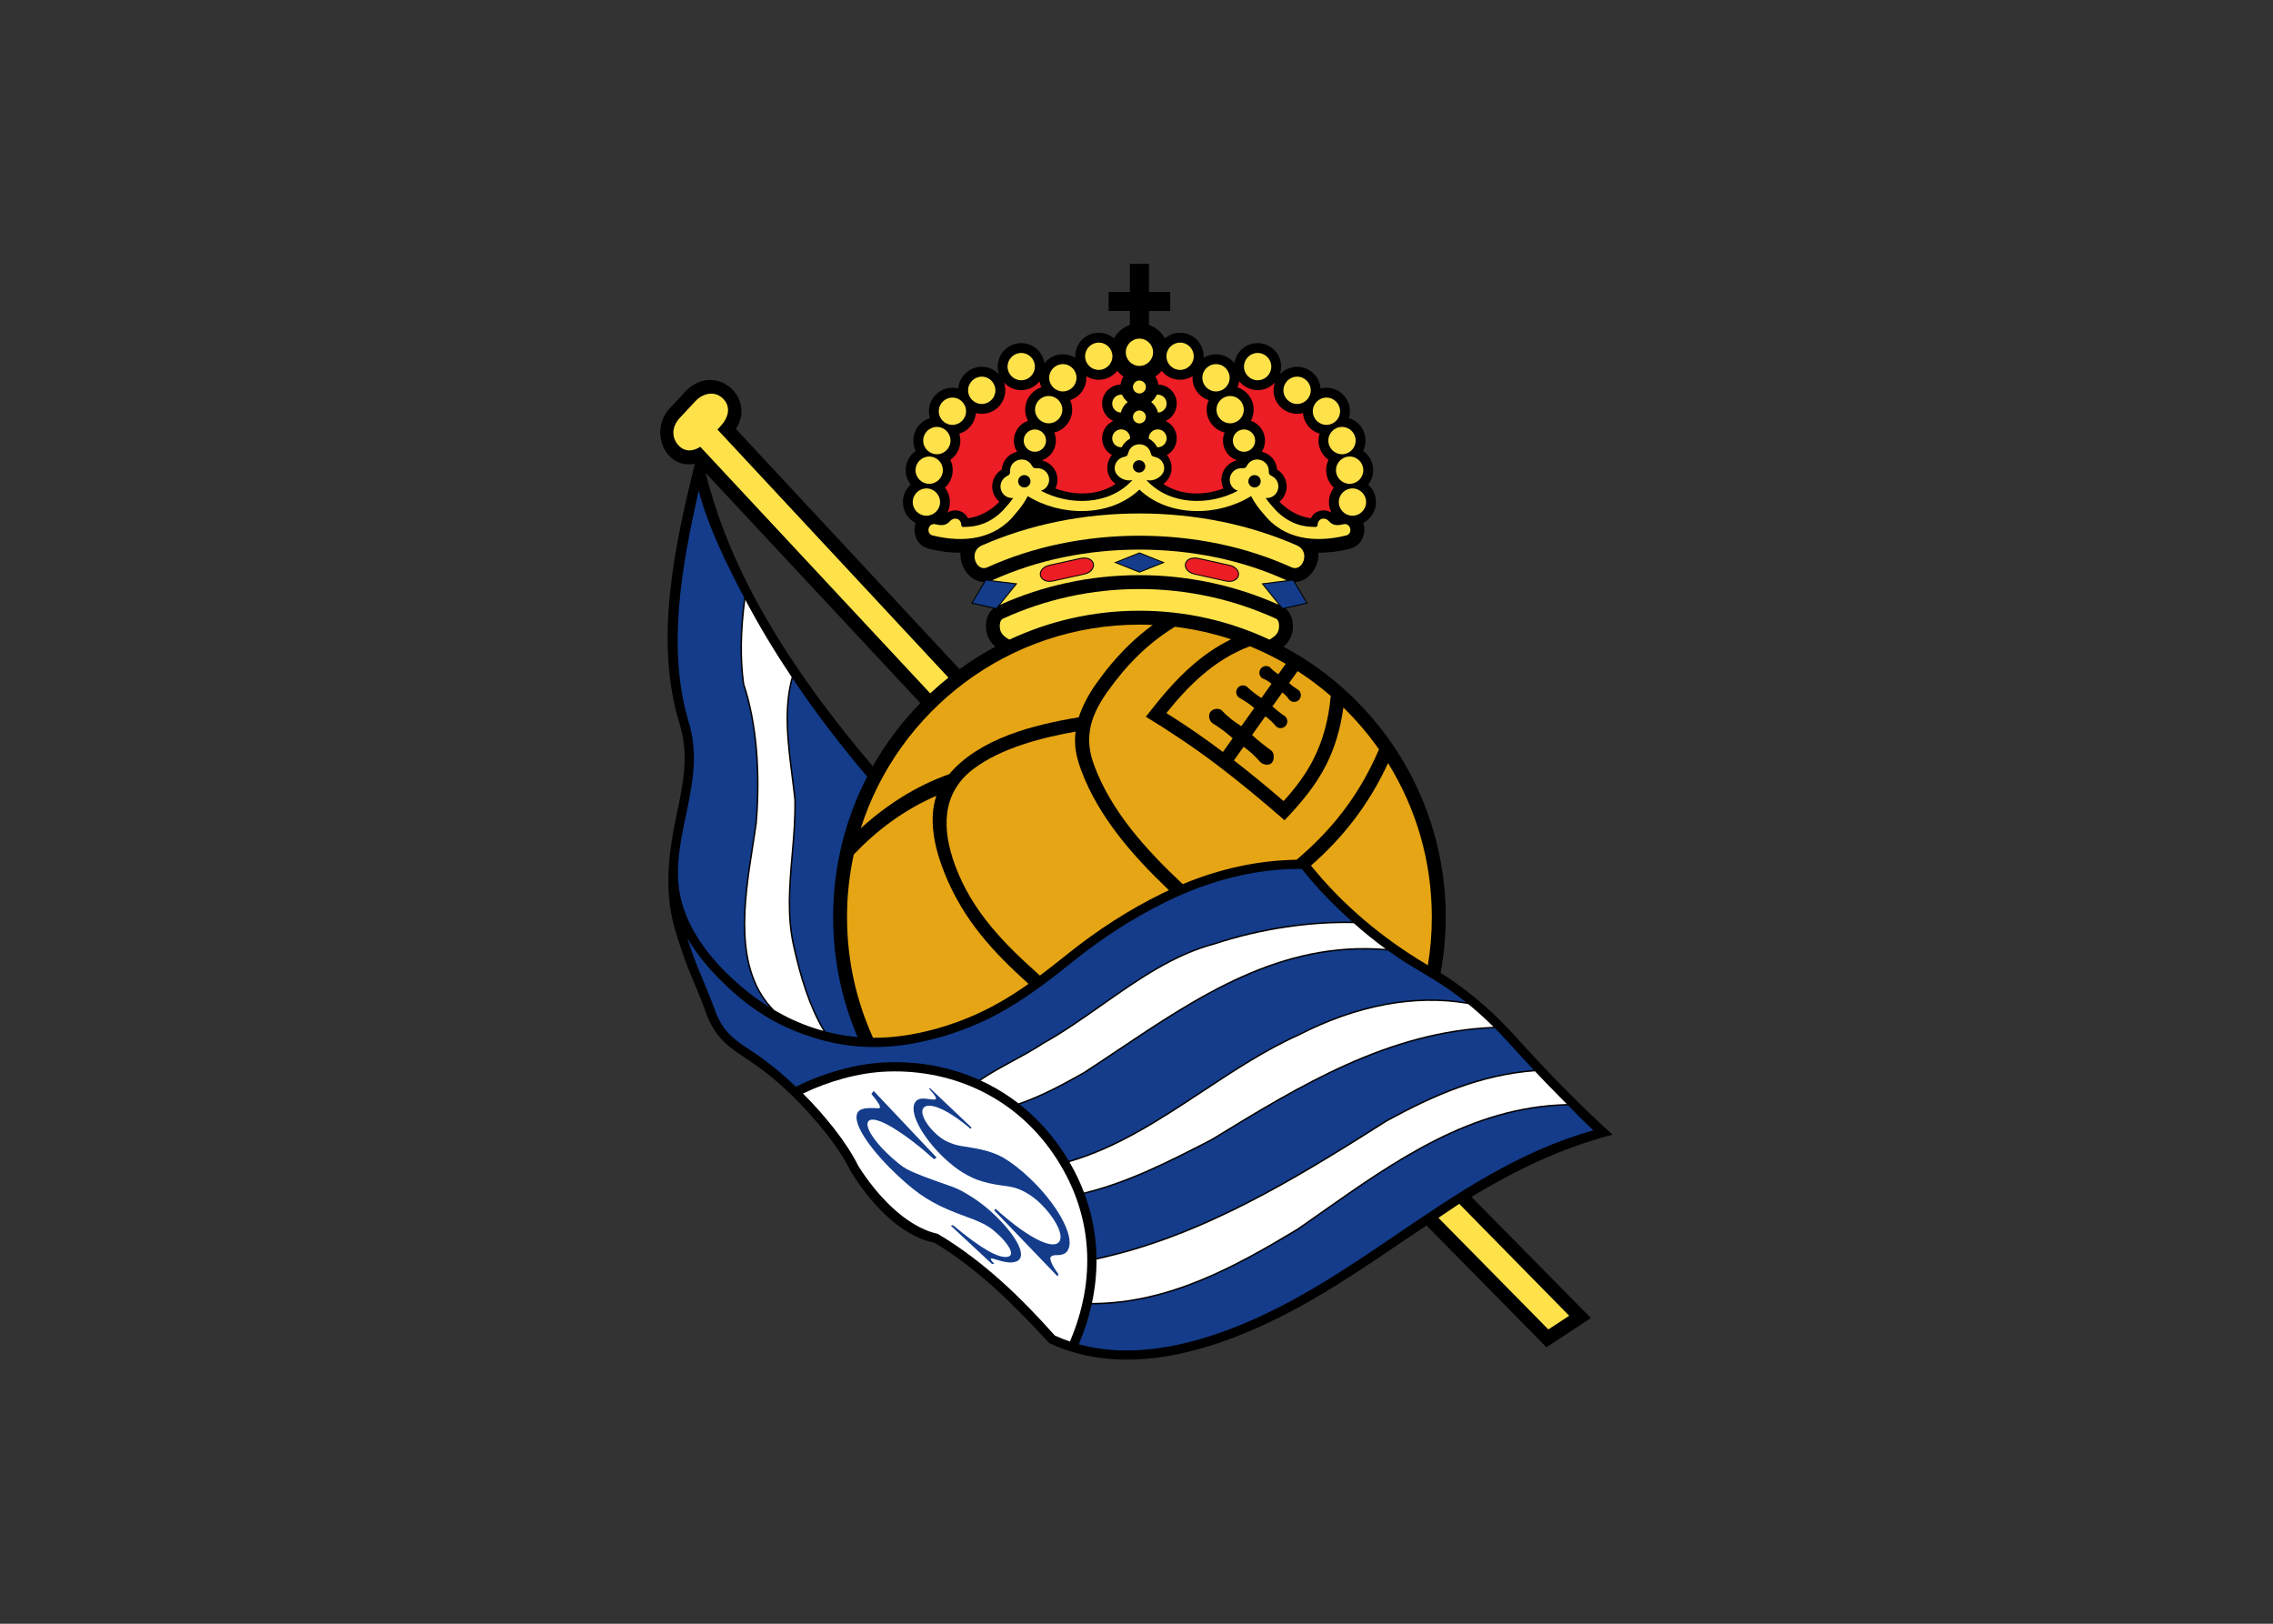 <svg clip-rule="evenodd" fill-rule="evenodd" stroke-linejoin="round" stroke-miterlimit="2" viewBox="0 0 560 400" xmlns="http://www.w3.org/2000/svg"><rect x="0" y="0" width="560" height="400" fill="#333333" stroke="none"/><g transform="matrix(1.547 0 0 1.547 160.804 62.441)"><g fill-rule="nonzero"><path d="m72.609 6.119h3.385v-4.465h3.045v4.465h3.382v3.045h-3.382v2.214c1.083.378 1.982 1.149 2.527 2.141.653-.557 1.5-.893 2.426-.893 2.066 0 3.743 1.676 3.743 3.743 0 .085-.004.17-.009.254.576-.361 1.256-.57 1.986-.57 1.185 0 2.242.551 2.928 1.412.267-1.805 1.823-3.191 3.702-3.191 2.067 0 3.743 1.676 3.743 3.743 0 .434-.073.849-.209 1.236.684-.74 1.663-1.204 2.75-1.204 1.968 0 3.583 1.52 3.732 3.451.3-.078.615-.119.94-.119 2.067 0 3.743 1.676 3.743 3.743 0 .381-.057.748-.163 1.094 1.529.471 2.641 1.895 2.641 3.579 0 .59-.137 1.148-.38 1.644.967.677 1.599 1.799 1.599 3.068 0 .867-.295 1.665-.79 2.299.76.685 1.237 1.677 1.237 2.78 0 1.45-.825 2.707-2.031 3.329.178.427.226.963.14 1.572-.164 1.161-.901 2.215-2.348 2.565-1.611.392-3.273.614-4.934.591.179 2.214-1.516 4.624-3.712 4.669l2.014 3.428-3.522.795c1.202.996 1.433 2.933.908 4.346-.259.696-.7 1.265-1.24 1.734 15.372 8.211 25.836 24.411 25.836 43.053 0 3.04-.279 6.014-.811 8.9.353.22.702.442 1.043.666 3.985 2.616 7.562 5.799 10.763 9.323v.003c1.276 1.413 2.592 2.849 3.976 4.324 1.35 1.439 2.72 2.864 4.118 4.271 2.437 2.453 4.904 4.856 7.48 7.166-8.258 2.152-15.485 5.689-22.476 9.902l19.028 19.298-7.082 4.655-19.103-19.398c-1.286.853-2.574 1.721-3.868 2.599-4.655 3.16-9.338 6.34-14.317 9.21-7.962 4.59-15.768 7.761-23.05 8.993-6.395 1.082-12.914.718-18.854-2.073-5.557-6.017-11.201-11.712-18.27-15.985-5.677-1.076-10.578-6.839-13.358-11.414l-.026-.049c-.936-1.869-2.185-3.796-3.739-5.775-3.677-4.681-8.066-9-13.082-12.232-3.267-2.106-4.974-3.717-6.292-7.449-.959-2.713-2.212-5.311-3.2-8.019-.724-1.982-1.359-3.928-1.813-5.63-1.526-5.717-.822-11.554.386-17.28.481-2.278.971-4.598 1.229-7.091.267-2.585.084-5.212-.699-7.698-4.07-13.184-.828-28.14 2.421-41.396-4.828.919-7.279-5.311-4.009-8.809l2.489-2.662c4.588-4.906 11.394.773 8.072 5.928l35.612 38.245c1.813-1.318 3.719-2.515 5.708-3.577-.541-.469-.982-1.038-1.24-1.733-.526-1.413-.295-3.351.908-4.346l-3.522-.795 2.014-3.428c-2.197-.046-3.892-2.455-3.713-4.669-1.66.022-3.322-.2-4.934-.591-1.447-.35-2.184-1.405-2.348-2.566-.086-.609-.039-1.145.14-1.572-1.206-.621-2.031-1.879-2.031-3.329 0-1.103.477-2.094 1.237-2.779-.495-.635-.79-1.433-.79-2.299 0-1.27.632-2.392 1.599-3.068-.244-.497-.381-1.055-.381-1.645 0-1.683 1.112-3.108 2.642-3.578-.106-.347-.164-.714-.164-1.095 0-2.067 1.677-3.743 3.744-3.743.324 0 .639.042.94.119.149-1.93 1.763-3.45 3.732-3.45 1.087 0 2.065.463 2.749 1.204-.135-.387-.209-.803-.209-1.236 0-2.067 1.676-3.743 3.743-3.743 1.879 0 3.435 1.385 3.702 3.19.686-.86 1.743-1.411 2.929-1.411.729 0 1.41.208 1.985.57-.005-.084-.008-.169-.008-.255 0-2.067 1.676-3.743 3.743-3.743.926 0 1.773.337 2.427.894.544-.992 1.443-1.763 2.526-2.142v-2.214h-3.383zm-37.564 75.544c2.086-3.68 4.637-7.062 7.572-10.067l-34.214-36.688c1.716 6.663 4.111 12.808 7.381 19.044 5.232 9.978 11.995 19.123 19.261 27.711z"/><path d="m18.64 120.051c-5.829-6.579-4.175-17.132-2.83-25.709.199-1.265.39-2.486.551-3.653.322-3.861.37-7.96.009-11.959-.319-3.526-.956-6.976-2.003-10.12l-.006-.02c-.29-2.055-.4-4.248-.37-6.448.032-2.419.235-4.844.553-7.102l.032-.227-.095-.18c-2.753-5.251-5.65-11.087-7.157-16.862-2.624 11.772-5.123 24.861-1.637 36.679.844 2.679 1.045 5.499.757 8.285-.267 2.573-.764 4.929-1.252 7.242-.908 4.301-1.536 7.963-.924 11.668.842 5.096 4.099 9.686 7.757 13.191 2.059 2.014 4.269 3.764 6.615 5.215z" fill="#143c8b"/><path d="m100.955 52.047c-.031-.013-.063-.027-.095-.042-3.542-1.603-7.289-2.812-11.183-3.62-7.893-1.639-16.429-1.639-24.322 0-3.894.808-7.641 2.017-11.183 3.62-.032.015-.064.029-.095.042l3.721.46.282.035-.178.22-2.567 3.175c3.36-1.502 6.892-2.672 10.556-3.469 7.628-1.661 15.623-1.655 23.252.005 3.613.786 7.153 1.944 10.555 3.464l-2.567-3.175-.178-.22.281-.035z" fill="#ffe24a"/><path d="m27.182 123.801c-1.161-1.932-2.096-4.098-2.864-6.324-.817-2.37-1.445-4.812-1.953-7.114-1.106-4.838-.684-9.715-.26-14.624.253-2.921.506-5.854.439-8.787-.13-1.248-.29-2.51-.453-3.783-.669-5.26-1.362-10.711.041-15.715-2.664-3.982-5.14-8.084-7.374-12.296-.285 2.139-.507 4.734-.537 6.986-.03 2.184.08 4.363.368 6.405 1.051 3.159 1.69 6.622 2.01 10.16.363 4.017.316 8.129-.007 11.999l-.001.006c-.16 1.16-.353 2.39-.552 3.664-1.379 8.789-3.084 19.669 3.333 26.113 1.97 1.152 4.031 2.096 6.176 2.81.539.181 1.084.348 1.634.5z" fill="#fff"/><path d="m32.623 124.78c-2.502-5.869-3.888-12.328-3.888-19.11 0-8.06 1.958-15.663 5.421-22.361-4.205-4.961-8.204-10.17-11.854-15.603-1.321 4.909-.639 10.263.019 15.434.163 1.28.324 2.55.453 3.791l.001.01c.068 2.954-.186 5.892-.439 8.817-.422 4.892-.842 9.752.255 14.553v.001c.506 2.291 1.131 4.724 1.947 7.089.791 2.294 1.759 4.522 2.967 6.487 1.663.44 3.37.74 5.118.892z" fill="#143c8b"/><path d="m69.907 167.346c-.471 2.131-1.155 4.254-2.045 6.353 4.285 1.179 8.958 1.265 13.893.43 7.106-1.202 14.748-4.311 22.56-8.814 4.931-2.843 9.592-6.007 14.225-9.152 9.776-6.637 19.354-13.162 31.259-16.542-1.373-1.268-2.695-2.615-4.01-3.956-15.258.314-27.319 8.794-39.303 17.221-1.222.859-2.443 1.718-3.681 2.577l-.006.004c-5.036 3.035-10.191 6.003-15.629 8.213-5.421 2.204-11.122 3.654-17.263 3.666z" fill="#143c8b"/><path d="m70.683 160.211c.011 2.297-.234 4.604-.725 6.903 6.089-.02 11.744-1.461 17.125-3.648 5.423-2.205 10.568-5.167 15.596-8.197 1.216-.844 2.445-1.708 3.673-2.572 11.957-8.408 23.99-16.866 39.216-17.258-.409-.416-.817-.832-1.226-1.244-1.31-1.318-2.583-2.639-3.831-3.964-4.326.322-8.331 1.292-12.168 2.679-3.905 1.412-7.638 3.255-11.36 5.283-7.277 4.608-14.669 9.23-22.363 13.147-7.62 3.88-15.538 7.069-23.937 8.871z" fill="#fff"/><path d="m68.773 149.745c1.053 2.835 1.663 5.741 1.849 8.675.033.518.052 1.036.059 1.555 8.358-1.798 16.243-4.976 23.834-8.841 7.689-3.915 15.075-8.534 22.346-13.138l.006-.003c3.733-2.035 7.478-3.884 11.397-5.301 3.801-1.374 7.766-2.341 12.043-2.678l-.112-.119c-1.314-1.401-2.648-2.858-3.992-4.346l-.002.001c-.676-.744-1.369-1.472-2.08-2.183-16.847.62-30.971 9.255-44.724 17.663l-.312.191-.007.004-.254.131c-6.482 3.333-12.915 6.641-20.051 8.389z" fill="#143c8b"/><path d="m66.377 144.692c.922 1.582 1.692 3.197 2.315 4.835 7.119-1.74 13.548-5.046 20.026-8.377l.251-.129.308-.188c13.719-8.388 27.808-17.001 44.621-17.688-1.281-1.268-2.619-2.479-4.015-3.618-4.416-.769-8.83-.625-13.075.154-4.906.901-9.587 2.649-13.788 4.814l-.006.003c-5.351 2.382-10.358 5.688-15.37 8.998-6.782 4.479-13.576 8.965-21.267 11.196z" fill="#fff"/><path d="m58.458 135.504c2.723 2.146 5.162 4.812 7.199 8.006.206.324.405.649.598.976 7.682-2.215 14.477-6.702 21.261-11.182 5.018-3.314 10.03-6.624 15.398-9.014l.001-.001c4.218-2.174 8.921-3.93 13.851-4.835 4.141-.76 8.442-.92 12.749-.223-1.22-.978-2.485-1.902-3.794-2.761-1.114-.731-2.223-1.392-3.318-2.044-1.187-.707-2.357-1.404-3.465-2.144-.627-.419-1.24-.843-1.842-1.275-16.787-1.537-30.074 7.353-42.987 15.995-1.788 1.197-3.57 2.389-5.351 3.548l-.007.004c-3.315 1.862-6.689 3.704-10.293 4.95z" fill="#143c8b"/><path d="m52.231 131.699c.468.215.931.441 1.39.68 1.608.837 3.154 1.822 4.619 2.955 3.646-1.241 7.051-3.102 10.398-4.982 1.78-1.157 3.558-2.347 5.343-3.542 12.848-8.598 26.065-17.442 42.75-16.067-.888-.647-1.753-1.312-2.608-2.004-.823-.665-1.642-1.36-2.468-2.093-3.551-.087-7.221.174-10.811.71-3.937.589-7.777 1.508-11.261 2.66l-.007.001c-6.583 1.723-12.262 5.716-17.949 9.713-3.089 2.172-6.18 4.345-9.422 6.159-3.217 2.119-6.782 3.655-9.974 5.81z" fill="#fff"/><path d="m11.003 115.897c-2.11-2.022-4.01-4.37-5.492-6.869.316.991.67 2.02 1.049 3.056.99 2.712 2.245 5.313 3.206 8.031 1.206 3.415 2.7 4.767 5.698 6.699 2.662 1.715 5.045 3.682 7.337 5.873 2.333-1.161 4.703-2.046 7.138-2.717 2.474-.683 4.977-1.088 7.466-1.173 5.038-.171 10.024.749 14.579 2.79 3.222-2.202 6.843-3.747 10.101-5.895l.006-.005c3.234-1.81 6.32-3.979 9.403-6.146 5.701-4.008 11.395-8.011 18.016-9.746 3.496-1.155 7.35-2.077 11.3-2.668 3.509-.524 7.096-.786 10.578-.718-.64-.572-1.285-1.168-1.94-1.789-1.122-1.065-2.211-2.165-3.259-3.306-.978-1.067-1.921-2.168-2.82-3.309-7.47-.077-14.78 1.906-21.466 5.166-5.321 2.593-10.303 5.835-14.919 9.535-4.887 3.914-9.454 7.432-15.28 9.973-3.426 1.495-7.053 2.611-10.928 3.239-5.572.904-10.823.42-15.695-1.222-5.274-1.671-10.025-4.676-14.078-8.799z" fill="#143c8b"/><path d="m64.034 172.301c.787.364 1.591.685 2.41.963 2.085-4.863 3.018-9.851 2.707-14.751-.309-4.891-1.857-9.7-4.735-14.212-3.032-4.756-7-8.283-11.476-10.613-4.759-2.477-10.092-3.604-15.489-3.42-2.367.081-4.754.469-7.121 1.121-2.17.599-4.291 1.371-6.401 2.388 1.92 1.887 3.559 3.79 4.98 5.599 1.597 2.033 2.892 4.032 3.877 5.992 2.632 4.17 7.299 9.582 12.609 10.745 7.186 4.275 13.163 10.03 18.639 16.188z" fill="#fff"/><path d="m146.974 187.45 17.51 17.821-3.318 2.181-17.506-17.776z" fill="#ffe24a" transform="translate(-18.527 -36.113)"/><path d="m10.309 28.029 36.789 39.51c-1 .798-1.968 1.637-2.901 2.51l-36.621-39.267c-1.075.718-2.37.871-3.383-.142-1.291-1.291-1.131-3.118.116-4.452l2.489-2.662c1.247-1.334 3.127-1.69 4.418-.399s.857 3.016-.391 4.35z" fill="#ffe24a"/><path d="m98.216 61.491c.6-.316 1.185-.757 1.416-1.378.18-.484.241-1.672-.354-1.945-3.394-1.557-6.952-2.739-10.602-3.533-7.335-1.596-14.983-1.601-22.318-.005-3.703.806-7.253 2.001-10.604 3.538-.594.273-.534 1.461-.354 1.945.231.621.816 1.061 1.416 1.378 6.285-2.95 13.299-4.602 20.7-4.602s14.416 1.652 20.7 4.602z" fill="#ffe24a"/><path d="m70.151 49.122c.318.581.015 1.232-.469 1.598-.316.24-.692.355-1.087.443l-4.709 1.041c-.483.106-.991.152-1.485-.074-.801-.366-.995-1.222-.422-1.893.343-.401.813-.592 1.31-.687l4.767-1.055c.725-.16 1.69-.115 2.095.627z"/><path d="m68.068 48.654-4.755 1.047c-.45.099-.889.251-1.217.635-.506.593-.338 1.331.369 1.655.445.203.937.174 1.386.074l4.717-1.044c.348-.073.693-.186.981-.393.437-.313.751-.881.479-1.411-.364-.71-1.296-.709-1.96-.563z" fill="#ec1d24"/><path d="m44.031 133.015c.041-.039.079-.075.12-.113 1.057 1.008 2.134 2.023 3.225 3.061 1.116 1.056 2.251 2.133 3.406 3.227-.055.066-.108.132-.164.197-1.811-1.543-3.443-2.613-4.727-3.186-1.283-.567-2.244-.656-2.697-.209-.706.686.125 2.384 1.503 3.787.464.473.87.818 1.31 1.135.573.377 1.202.676 1.899.911.537.207 1.473.354 2.87.572 1.004.154 1.925.365 2.754.617.83.256 1.584.57 2.251.937 1.321.784 2.79 1.885 4.38 3.411 2.016 1.929 3.728 4.085 4.844 6.053 1.161 2.043 1.692 3.889 1.235 5.035-.296.746-.786 1.096-2.2 1.06-.394.072-.611.164-.684.33-.145.332.196 1.252 1.262 2.684-.048.12-.095.237-.142.357-1.783-1.852-3.529-3.673-5.223-5.436-1.653-1.724-3.268-3.41-4.843-5.042.056-.099.114-.19.173-.291 2.828 2.545 5.223 4.23 7.005 5.069 1.788.84 2.917.804 3.27-.027.514-1.22-1.043-3.856-3-5.766-1.238-1.209-2.376-1.928-3.631-2.421-.693-.285-1.491-.397-2.611-.553-1.614-.224-2.846-.507-3.935-.915-1.089-.414-2.023-.94-3.048-1.632-.939-.677-2.031-1.596-3.014-2.621-1.679-1.746-2.931-3.56-3.577-5.069-.625-1.465-.691-2.651-.042-3.258.222-.21.53-.33.89-.337.597-.067 1.977.28 2.155.103.177-.171.092-.429-1.014-1.67z" fill="#143c8b"/><path d="m77.516 17.909c1.197 0 2.174-.977 2.174-2.174s-.976-2.174-2.174-2.174c-1.197 0-2.173.977-2.173 2.174s.976 2.174 2.173 2.174z" fill="#ffe24a"/><path d="m46.937 41.264c.364-.223.795-.347 1.216-.357.554-.012 1.12.168 1.557.573.087.08.16.156.216.226.027.035.053.071.076.107.093.127.165.246.221.361.945-.141 1.834-.439 2.656-.872.857-.451 1.642-1.047 2.34-1.762-.495-.406-.871-.966-1.046-1.631-.185-.703-.118-1.414.147-2.036.256-.604.702-1.125 1.285-1.473.053-.803.39-1.471.885-1.966.408-.409.919-.694 1.462-.837.025-.007.05-.013.075-.019-.323-.515-.511-1.124-.511-1.777 0-1.464.94-2.708 2.249-3.162-.282-.526-.442-1.128-.442-1.766 0-1.66 1.08-3.066 2.575-3.557-.135-.303-.23-.628-.281-.968-.686.86-1.742 1.412-2.928 1.412-1.087 0-2.066-.464-2.75-1.204.135.387.209.803.209 1.236 0 2.067-1.676 3.743-3.743 3.743-.324 0-.64-.042-.94-.119-.12 1.554-1.19 2.842-2.63 3.285.105.346.163.714.163 1.095 0 1.269-.633 2.391-1.6 3.068.243.496.381 1.055.381 1.645 0 1.103-.478 2.094-1.237 2.779.495.635.79 1.433.79 2.3.001.603-.142 1.172-.395 1.676z" fill="#ec1d24"/><path d="m73.144 32.093c-.936-.517-1.571-1.513-1.571-2.658 0-1.228.73-2.286 1.78-2.763-1.05-.477-1.78-1.535-1.78-2.763 0-1.642 1.305-2.979 2.934-3.032.06-.47.227-.906.476-1.284-.378-.249-.718-.553-1.008-.9-.686.864-1.746 1.419-2.934 1.419-.73 0-1.411-.21-1.986-.571.005.084.008.169.008.255 0 1.659-1.08 3.066-2.575 3.557.207.465.322.979.322 1.52 0 1.761-1.218 3.239-2.858 3.637.166.397.258.833.258 1.291 0 1.454-.928 2.691-2.223 3.153.45.1.87.297 1.231.574.537.412.947.998 1.132 1.7.2.763.104 1.534-.218 2.19 1.806.691 3.777.955 5.656.714 1.398-.18 2.745-.646 3.927-1.431-.798-.574-1.318-1.51-1.318-2.568 0-.777.282-1.489.747-2.04z" fill="#ec1d24"/><path d="m80.526 20.877c1.629.053 2.933 1.39 2.933 3.032 0 1.228-.73 2.286-1.779 2.763 1.049.477 1.779 1.535 1.779 2.763 0 1.144-.634 2.141-1.571 2.658.466.551.747 1.262.747 2.04 0 1.058-.52 1.994-1.318 2.568 1.182.785 2.529 1.251 3.927 1.431 1.879.242 3.85-.023 5.656-.714-.322-.656-.419-1.428-.218-2.19.185-.702.594-1.288 1.131-1.7.361-.277.782-.474 1.232-.574-1.296-.461-2.223-1.699-2.223-3.153 0-.458.092-.894.258-1.291-1.64-.398-2.858-1.876-2.858-3.637 0-.541.115-1.055.321-1.52-1.495-.491-2.575-1.898-2.575-3.557 0-.086.003-.171.009-.255-.576.361-1.257.571-1.986.571-1.189 0-2.247-.554-2.933-1.419-.29.347-.63.651-1.008.9.249.378.417.814.476 1.284z" fill="#ec1d24"/><path d="m108.095 41.264c-.364-.223-.795-.347-1.216-.357-.554-.012-1.12.168-1.557.573-.087.08-.16.156-.216.226-.027.035-.053.071-.076.107-.093.127-.165.246-.221.361-.945-.141-1.834-.439-2.656-.872-.858-.451-1.642-1.047-2.34-1.762.495-.406.871-.966 1.046-1.631.185-.703.118-1.414-.147-2.036-.256-.604-.702-1.125-1.285-1.473-.053-.803-.39-1.471-.885-1.966-.408-.409-.919-.694-1.462-.837-.025-.007-.05-.013-.075-.019.324-.515.511-1.124.511-1.777 0-1.464-.94-2.708-2.249-3.162.282-.526.442-1.128.442-1.766 0-1.66-1.08-3.066-2.575-3.557.135-.303.23-.628.281-.968.686.86 1.742 1.412 2.928 1.412 1.087 0 2.066-.464 2.75-1.204-.135.387-.21.803-.21 1.236 0 2.067 1.677 3.743 3.743 3.743.325 0 .641-.042.941-.119.12 1.554 1.19 2.842 2.63 3.285-.106.346-.163.714-.163 1.095 0 1.269.633 2.391 1.599 3.068-.243.496-.38 1.055-.38 1.645 0 1.103.478 2.094 1.237 2.779-.495.635-.79 1.433-.79 2.3-.001.603.142 1.172.395 1.676z" fill="#ec1d24"/><path d="m77.516 22.289c.567 0 1.029-.462 1.029-1.029 0-.566-.462-1.028-1.029-1.028-.566 0-1.028.462-1.028 1.028 0 .567.462 1.029 1.028 1.029z" fill="#ffe24a"/><path d="m77.516 27.062c.567 0 1.029-.462 1.029-1.028s-.462-1.028-1.029-1.028c-.566 0-1.028.462-1.028 1.028s.462 1.028 1.028 1.028z" fill="#ffe24a"/><path d="m74.606 28.01c.787 0 1.424.638 1.424 1.424 0 .015 0 .03-.001.044-.577.309-1.048.791-1.341 1.378-.027.001-.054.002-.082.002-.786 0-1.423-.638-1.423-1.424s.637-1.424 1.423-1.424z" fill="#ffe24a"/><path d="m74.606 22.485c.047 0 .092.002.137.007.203.455.514.852.901 1.156-.53.417-.919 1.006-1.079 1.684-.767-.022-1.382-.651-1.382-1.423 0-.786.637-1.424 1.423-1.424z" fill="#ffe24a"/><path d="m71.041 18.542c1.197 0 2.174-.976 2.174-2.174 0-1.197-.977-2.174-2.174-2.174s-2.174.977-2.174 2.174c0 1.198.977 2.174 2.174 2.174z" fill="#ffe24a"/><path d="m43.59 41.761c1.197 0 2.174-.976 2.174-2.173 0-1.198-.977-2.174-2.174-2.174s-2.174.976-2.174 2.174c0 1.197.977 2.173 2.174 2.173z" fill="#ffe24a"/><path d="m44.037 36.682c1.197 0 2.173-.976 2.173-2.173s-.976-2.174-2.173-2.174-2.174.977-2.174 2.174.976 2.173 2.174 2.173z" fill="#ffe24a"/><path d="m45.255 31.97c1.197 0 2.174-.977 2.174-2.174s-.976-2.174-2.174-2.174c-1.197 0-2.173.977-2.173 2.174s.976 2.174 2.173 2.174z" fill="#ffe24a"/><path d="m47.734 27.297c1.197 0 2.174-.976 2.174-2.173 0-1.198-.977-2.174-2.174-2.174s-2.174.976-2.174 2.174c0 1.197.977 2.173 2.174 2.173z" fill="#ffe24a"/><path d="m52.406 23.966c1.198 0 2.174-.977 2.174-2.174 0-1.198-.976-2.174-2.174-2.174-1.197 0-2.173.976-2.173 2.174 0 1.197.976 2.174 2.173 2.174z" fill="#ffe24a"/><path d="m58.69 20.191c1.197 0 2.174-.977 2.174-2.174s-.976-2.174-2.174-2.174c-1.197 0-2.173.977-2.173 2.174s.976 2.174 2.173 2.174z" fill="#ffe24a"/><path d="m65.32 21.97c1.198 0 2.174-.976 2.174-2.174 0-1.197-.976-2.174-2.174-2.174-1.197 0-2.173.977-2.173 2.174s.976 2.174 2.173 2.174z" fill="#ffe24a"/><path d="m63.067 27.046c1.197 0 2.174-.976 2.174-2.173 0-1.198-.977-2.174-2.174-2.174-1.198 0-2.174.976-2.174 2.174 0 1.197.977 2.173 2.174 2.173z" fill="#ffe24a"/><path d="m60.864 31.578c.979 0 1.777-.798 1.777-1.777s-.798-1.777-1.777-1.777-1.778.798-1.778 1.777.799 1.777 1.778 1.777z" fill="#ffe24a"/><path d="m111.442 41.761c1.197 0 2.174-.976 2.174-2.173 0-1.198-.977-2.174-2.174-2.174s-2.173.976-2.173 2.174c0 1.197.976 2.173 2.173 2.173z" fill="#ffe24a"/><path d="m110.996 36.682c1.197 0 2.173-.976 2.173-2.173s-.976-2.174-2.173-2.174c-1.198 0-2.174.977-2.174 2.174s.976 2.173 2.174 2.173z" fill="#ffe24a"/><path d="m109.777 31.97c1.197 0 2.173-.977 2.173-2.174s-.976-2.174-2.173-2.174c-1.198 0-2.174.977-2.174 2.174s.977 2.174 2.174 2.174z" fill="#ffe24a"/><path d="m107.298 27.297c1.198 0 2.174-.976 2.174-2.173 0-1.198-.976-2.174-2.174-2.174-1.197 0-2.173.976-2.173 2.174 0 1.197.976 2.173 2.173 2.173z" fill="#ffe24a"/><path d="m102.626 23.966c1.197 0 2.174-.977 2.174-2.174 0-1.198-.977-2.174-2.174-2.174-1.198 0-2.174.976-2.174 2.174 0 1.197.977 2.174 2.174 2.174z" fill="#ffe24a"/><path d="m96.342 20.191c1.197 0 2.174-.977 2.174-2.174s-.977-2.174-2.174-2.174-2.173.977-2.173 2.174.976 2.174 2.173 2.174z" fill="#ffe24a"/><path d="m83.991 18.542c1.197 0 2.174-.976 2.174-2.174 0-1.197-.976-2.174-2.174-2.174-1.197 0-2.174.977-2.174 2.174 0 1.198.977 2.174 2.174 2.174z" fill="#ffe24a"/><path d="m89.712 21.97c1.197 0 2.174-.976 2.174-2.174 0-1.197-.977-2.174-2.174-2.174-1.198 0-2.174.977-2.174 2.174s.976 2.174 2.174 2.174z" fill="#ffe24a"/><path d="m91.965 27.046c1.198 0 2.174-.976 2.174-2.173 0-1.198-.976-2.174-2.174-2.174-1.197 0-2.173.976-2.173 2.174 0 1.197.976 2.173 2.173 2.173z" fill="#ffe24a"/><path d="m94.169 31.578c.978 0 1.777-.798 1.777-1.777s-.799-1.777-1.777-1.777c-.979 0-1.778.798-1.778 1.777s.799 1.777 1.778 1.777z" fill="#ffe24a"/><path d="m80.426 28.01c-.787 0-1.424.638-1.424 1.424v.044c.578.309 1.049.791 1.342 1.378.027.001.054.002.081.002.786 0 1.424-.638 1.424-1.424s-.637-1.424-1.423-1.424z" fill="#ffe24a"/><path d="m80.426 22.485c-.047 0-.092.002-.137.007-.203.455-.514.852-.901 1.156.53.417.919 1.006 1.079 1.684.767-.022 1.382-.651 1.382-1.423.001-.786-.637-1.424-1.423-1.424z" fill="#ffe24a"/><path d="m64.347 42.723c-4.134.849-8.124 2.109-11.918 3.766-2.224.971-.896 4.284.834 3.501 3.684-1.668 7.585-2.926 11.642-3.768 8.188-1.701 17.034-1.701 25.222 0 4.057.842 7.958 2.1 11.642 3.768 1.729.783 3.058-2.53.833-3.501-3.793-1.657-7.783-2.917-11.917-3.766-8.567-1.761-17.771-1.761-26.338 0z" fill="#ffe24a"/><path d="m96.043 83.708 4.046 1.617-4.046 1.617-4.046-1.617z" transform="translate(-18.527 -36.113)"/><path d="m99.676 85.325-3.633-1.452-3.634 1.452 3.634 1.452z" fill="#143c8b" transform="translate(-18.527 -36.113)"/><path d="m84.881 49.122c-.318.581-.015 1.232.469 1.598.317.24.693.355 1.088.443l4.709 1.041c.482.106.99.152 1.484-.074.801-.366.995-1.222.422-1.893-.342-.401-.813-.592-1.31-.687l-4.767-1.055c-.724-.16-1.69-.115-2.095.627z"/><path d="m86.964 48.654 4.755 1.047c.45.099.889.251 1.217.635.506.593.339 1.331-.369 1.655-.444.203-.937.174-1.386.074l-4.717-1.044c-.348-.073-.693-.186-.981-.393-.437-.313-.75-.881-.479-1.411.364-.71 1.296-.709 1.96-.563z" fill="#ec1d24"/><path d="m54.035 160.914c-1.001-.926-2.038-1.897-3.11-2.893-1.108-1.031-2.257-2.099-3.445-3.207.109-.029.22-.055.329-.085 2.337 1.955 4.135 3.248 5.512 4.037 1.363.782 2.371 1.097 3.053 1.029 1.391-.138.494-1.707-.892-3.127-.849-.866-1.689-1.552-2.55-2.013-.589-.307-1.541-.749-2.659-1.14-.655-.248-1.302-.491-1.947-.735-.937-.367-1.791-.733-2.579-1.117-.787-.383-1.521-.789-2.227-1.239-1.322-.814-2.812-2.015-4.442-3.537-1.873-1.748-3.711-3.757-4.972-5.581-1.355-1.96-2.062-3.719-1.386-4.625.351-.475 1.167-.586 1.907-.6.761-.017 1.445.083 1.498.017.253-.298-.279-1.022-1.294-2.256.118-.162.239-.32.358-.483 1.865 1.978 3.651 3.869 5.355 5.668 1.622 1.72 3.185 3.372 4.675 4.947-.136.088-.27.174-.407.258-2.247-2.015-4.585-3.816-6.52-4.982-1.959-1.184-3.428-1.667-3.931-1.074-.657.776.808 3.036 2.959 5.106 1.334 1.279 2.373 2.114 3.159 2.536.783.42 2.2 1.001 4.095 1.684.827.295 1.666.593 2.51.898 1.026.321 2.081.806 3.097 1.448 1.963 1.159 3.734 2.623 5.401 4.402 1.456 1.555 2.592 3.172 2.953 4.393.338 1.134.006 1.921-1.362 2.029-.578.043-1.4-.118-2.352-.415-.133-.039-.264-.079-.395-.118-.198-.057-.392-.115-.471-.105-.278.026-.064.309.433.851-.117.01-.236.02-.353.029z" fill="#143c8b"/><path d="m61.67 114.987c1.463-1.095 2.911-2.244 4.391-3.429 4.699-3.765 9.78-7.074 15.196-9.714.317-.154.634-.305.953-.454-5.723-5.44-11.225-11.677-13.983-19.132-.799-2.16-1.155-3.984-.874-6.116-5.017.88-11.803 2.529-16.311 5.972-5.068 3.871-5.006 9.569-2.877 15.337 2.72 7.366 7.858 12.514 13.505 17.536z" fill="#e6a514"/><path d="m32.022 95.711c-.7 3.209-1.072 6.54-1.072 9.959 0 6.855 1.483 13.364 4.144 19.225 1.778.011 3.595-.129 5.451-.43 3.743-.607 7.252-1.687 10.571-3.135 3.216-1.403 6.034-3.111 8.737-5.02-5.677-5.122-10.374-10.161-13.381-17.648-1.673-4.166-2.539-8.605-1.297-12.306-5.124 2.241-9.378 5.395-13.153 9.355z" fill="#e6a514"/><path d="m79.634 59.154c-.702-.032-1.408-.05-2.118-.05-20.786 0-38.394 13.628-44.379 32.433 4.105-3.731 8.811-6.761 14.093-8.629 4.846-5.723 13.474-7.866 20.614-9.049.528-1.601 1.493-3.54 2.735-5.291 1.569-2.211 3.279-4.285 5.237-6.186 1.178-1.143 2.443-2.221 3.818-3.228z" fill="#e6a514"/><path d="m100.819 65.349c-1.828-1.059-3.735-1.996-5.709-2.802-2.881 1.077-5.378 2.682-7.625 4.617-2.057 1.772-3.918 3.832-5.676 6.021 3.091 1.927 6.084 4.004 9.002 6.196l1.555-2.181c-1.101-1-2.156-1.731-3.269-2.443-.5-.395-.65-1.284-.255-1.784s1.284-.618 1.784-.223c.996 1.099 2.047 1.846 3.115 2.523l2.063-2.893c-.75-.644-1.564-1.173-2.408-1.645-.488-.337-.61-1.005-.274-1.493.337-.487 1.005-.61 1.493-.273.715.686 1.492 1.29 2.328 1.813l1.609-2.255c-.453-.388-.937-.684-1.461-.873-.489-.332-.617-.998-.286-1.488.332-.49.998-.618 1.488-.286.405.455.865.813 1.344 1.125z" fill="#e6a514"/><path d="m107.99 70.462c-1.662-1.439-3.427-2.763-5.282-3.958l-1.353 1.897c.47.441.996.807 1.539 1.157.429.408.446 1.088.037 1.517-.408.43-1.087.447-1.517.038-.328-.479-.709-.878-1.131-1.21l-1.587 2.226c.632.559 1.289 1.095 2.012 1.573.446.393.49 1.072.097 1.518-.392.446-1.072.489-1.518.097-.541-.68-1.123-1.182-1.716-1.611l-2.116 2.966c.953.897 1.971 1.688 3.09 2.505.477.422.489 1.446.067 1.924-.423.477-1.316.358-1.794-.064-.847-.969-1.705-1.759-2.704-2.485l-1.546 2.167c2.673 2.067 5.304 4.238 7.906 6.479 1.962-2.15 3.598-4.337 4.846-6.842 1.379-2.766 2.295-5.935 2.67-9.894z" fill="#e6a514"/><path d="m115.667 78.97c-1.68-2.395-3.58-4.625-5.67-6.66-.484 3.514-1.4 6.434-2.695 9.032-1.689 3.389-4.085 6.192-6.672 8.913-3.479-3.023-7.01-5.978-10.687-8.761-3.673-2.779-7.47-5.335-11.404-7.726 2.296-2.949 4.658-5.825 7.502-8.274 1.84-1.584 3.839-2.967 6.062-4.055-2.868-.947-5.858-1.621-8.942-1.994-2.188 1.346-4.097 2.862-5.805 4.52-1.855 1.801-3.481 3.774-4.977 5.883-1.555 2.191-2.437 4.154-2.744 6.042-.301 1.854-.047 3.675.668 5.607 2.743 7.415 8.394 13.578 14.103 18.928 5.772-2.396 11.856-3.783 18.134-3.881 2.584-2.186 5.034-4.637 7.254-7.511 2.221-2.876 4.211-6.177 5.873-10.063z" fill="#e6a514"/><path d="m124.082 105.67c0-8.994-2.553-17.393-6.972-24.513-1.616 3.505-3.496 6.541-5.569 9.225-2.066 2.676-4.324 5.001-6.702 7.091 5.092 6.301 11.368 11.548 18.32 15.69l.295.175c.413-2.495.628-5.056.628-7.668z" fill="#e6a514"/><path d="m100.328 56.466-3.074-3.802 4.709-.583 2.112 3.555zm-45.624 0 3.075-3.802-4.709-.583-2.112 3.555z" fill="#143c8b"/><path d="m75.739 31.739c-.139.544-.258.552-.789.689-.792.204-1.376.922-1.376 1.777 0 1.276 1.676 2.222 2.85 1.853-3.652 4.056-9.976 4.173-14.593 1.729.942-.283 1.496-1.264 1.243-2.222-.217-.827-.966-1.373-1.783-1.368-.548.003-.665.026-.939-.465-.911-1.63-3.447-.962-3.436.906.004.561-.109.599-.588.867-.714.398-1.096 1.242-.879 2.069.235.888 1.081 1.453 1.968 1.357-.292.428-.608.826-.94 1.194-1.641 2.037-3.815 3.343-6.469 3.405-1.332.14-.563-.311-1.115-1.002-.348-.435-1.099-.377-1.462.016-.656.709-1.189.87-2.393.577-1.167-.282-1.599 1.506-.433 1.788 4.884 1.187 9.938.711 13.234-3.551.717-.793 1.368-1.704 1.892-2.723 5.226 3.25 13.058 3.434 17.785-1.034 4.727 4.467 12.56 4.284 17.786 1.034.523 1.019 1.175 1.93 1.891 2.723 3.297 4.262 8.351 4.738 13.235 3.551 1.166-.282.733-2.07-.433-1.788-1.205.293-1.737.132-2.393-.577-.364-.393-1.115-.451-1.462-.016-.553.691.217 1.142-1.115 1.002-2.655-.062-4.829-1.369-6.469-3.405-.333-.368-.649-.766-.94-1.194.886.096 1.733-.469 1.967-1.357.218-.827-.164-1.67-.878-2.069-.479-.268-.592-.306-.588-.867.011-1.867-2.526-2.536-3.436-.906-.274.491-.39.468-.939.465-.817-.005-1.566.541-1.783 1.368-.253.958.302 1.939 1.243 2.222-4.617 2.445-10.941 2.327-14.593-1.729 1.174.369 2.85-.577 2.85-1.853 0-.855-.584-1.574-1.376-1.777-.531-.137-.65-.145-.789-.689-.465-1.802-3.091-1.802-3.555 0z" fill="#ffe24a"/><path d="m77.464 34.887c.542 0 .985-.442.985-.985 0-.542-.443-.985-.985-.985-.543 0-.986.443-.986.985.001.543.444.985.986.985z"/></g><circle cx="59.185" cy="36.276" r=".985"/><circle cx="95.847" cy="36.276" r=".985"/></g></svg>